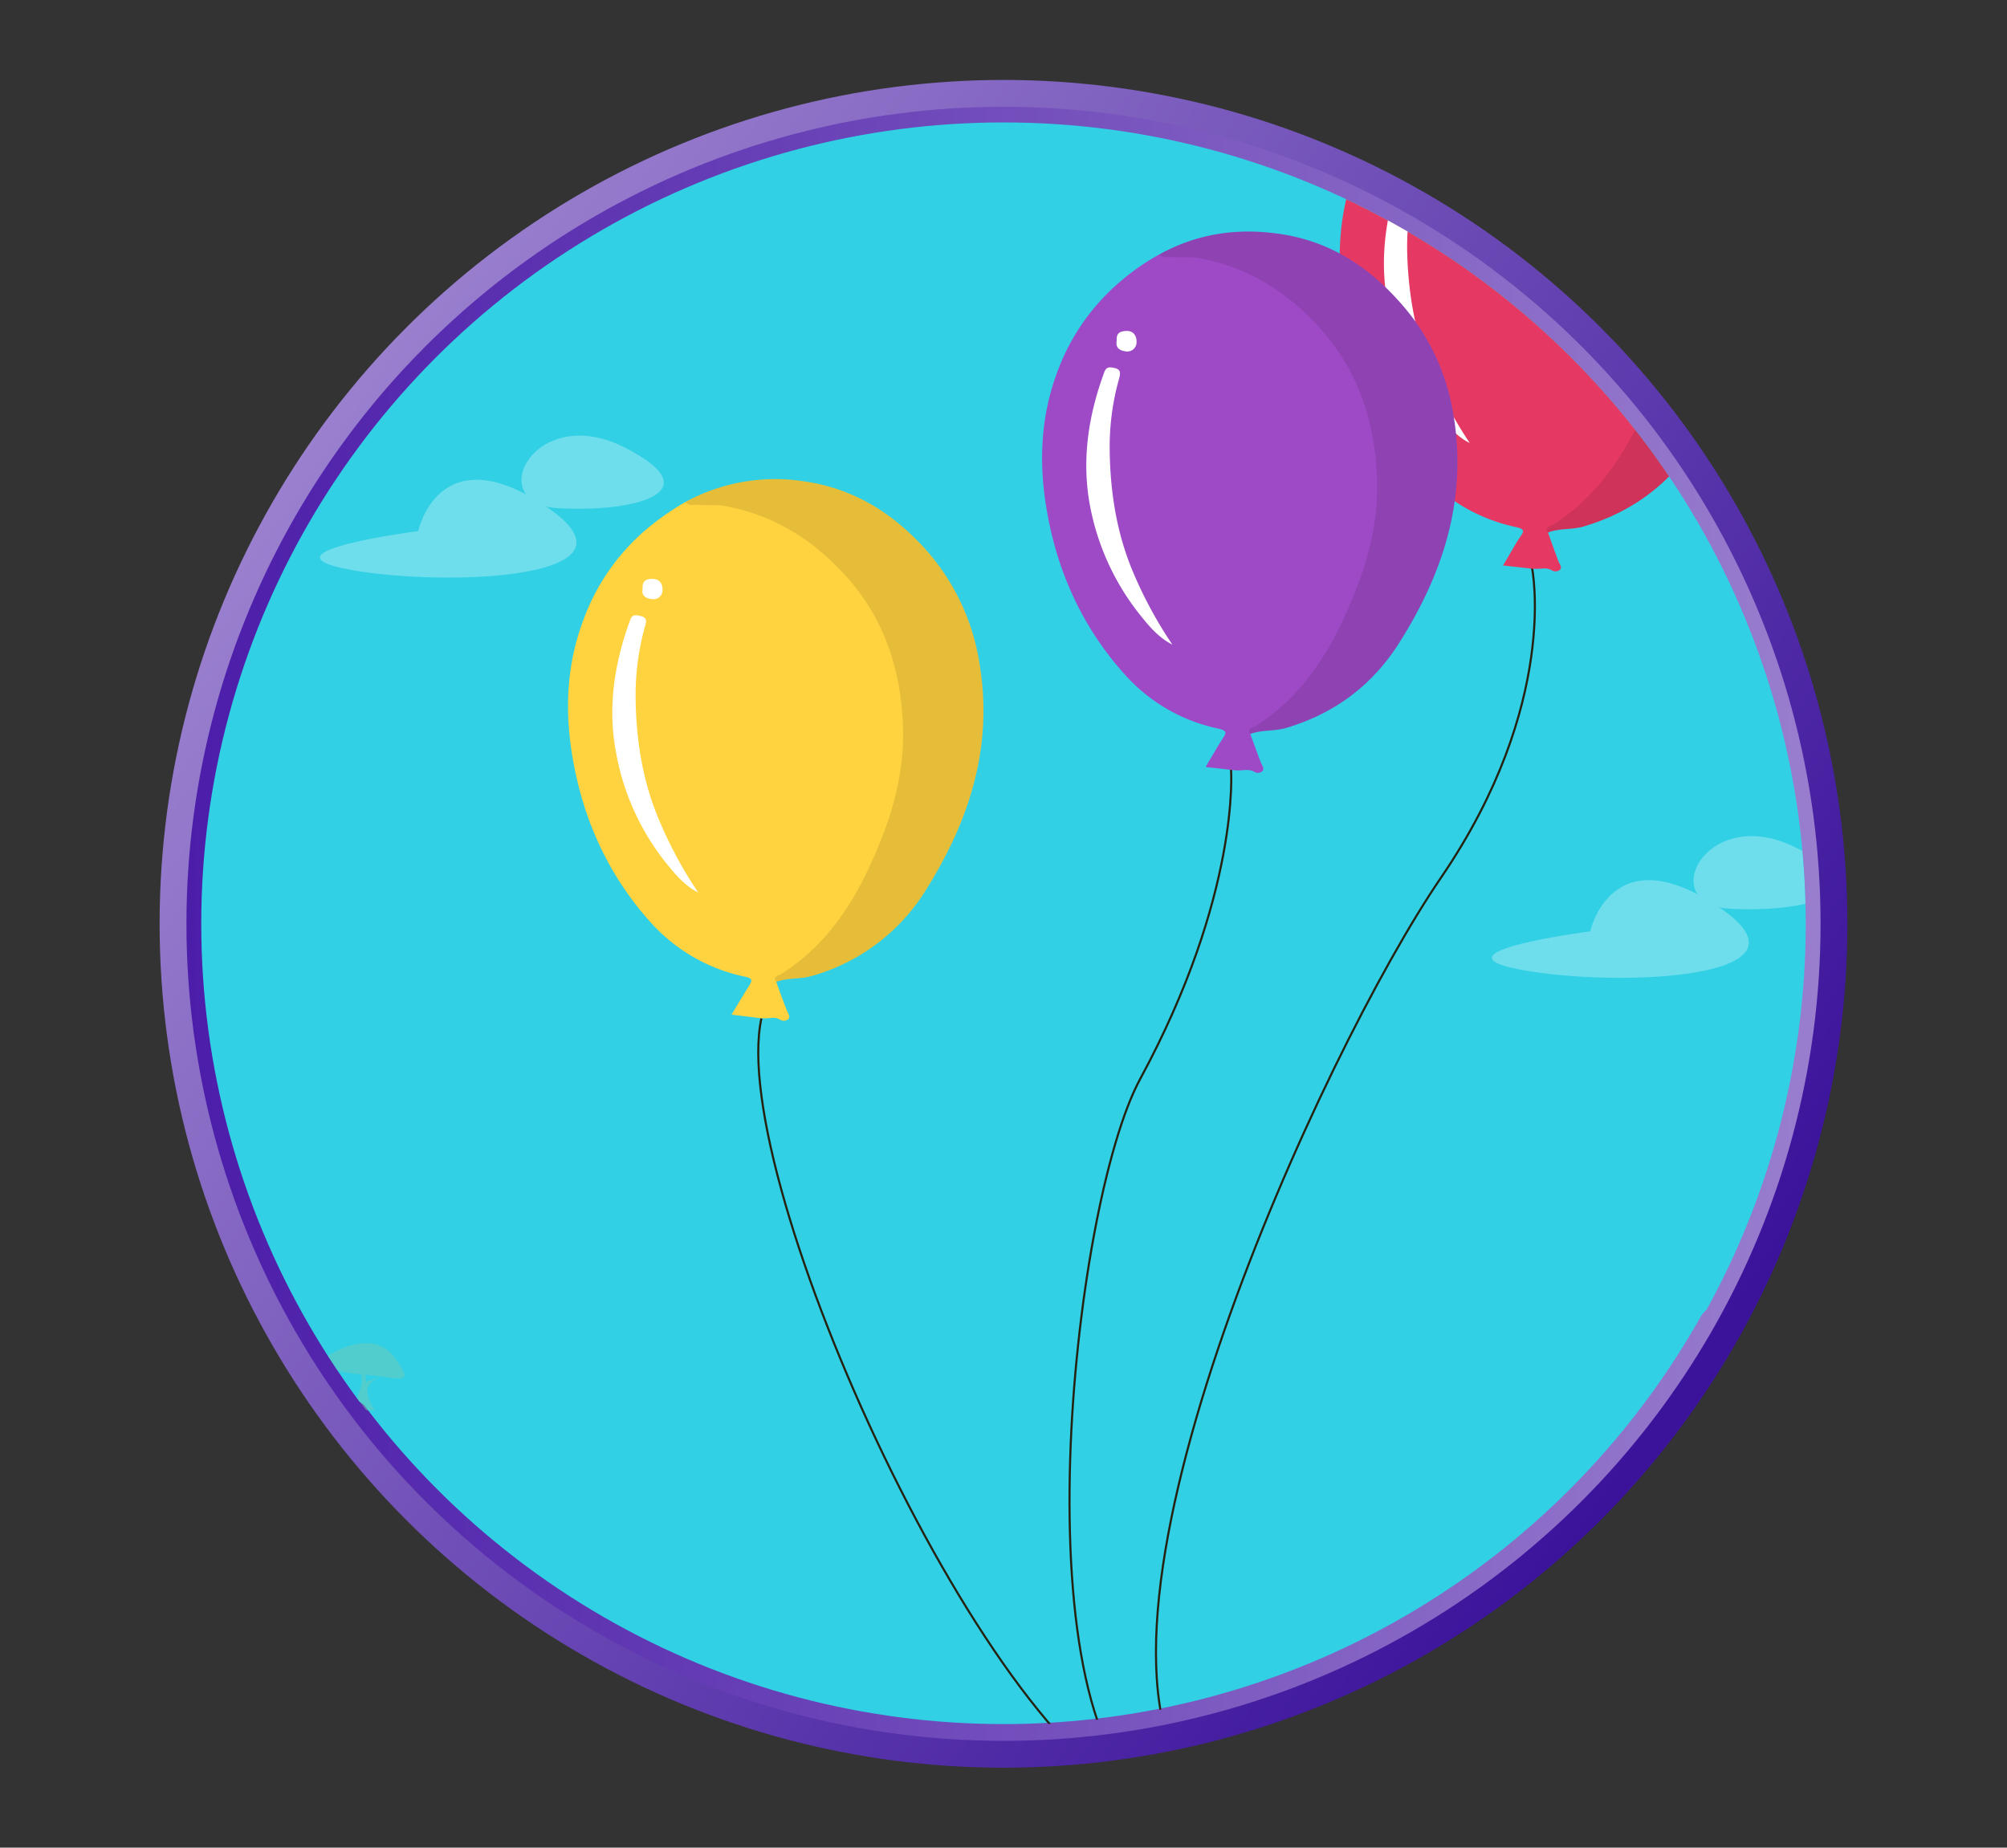 <svg id="SB39_Interactive_Icon_06_F1" xmlns="http://www.w3.org/2000/svg" xmlns:xlink="http://www.w3.org/1999/xlink" viewBox="0 0 718 661"><rect x="0" y="0" width="718" height="661" fill="#333333" stroke="none"/><defs><style>.cls-1,.cls-11{fill:none;}.cls-2{fill:url(#linear-gradient);}.cls-3,.cls-5{fill:#31d0e5;}.cls-11,.cls-3{stroke-miterlimit:10;}.cls-3{stroke-width:6px;stroke:url(#linear-gradient-2);}.cls-4{clip-path:url(#clip-path);}.cls-6{opacity:0.14;}.cls-7{opacity:0.3;}.cls-8{fill:#fff;}.cls-9{opacity:0.45;}.cls-10{fill:#77c9b0;}.cls-11{stroke:#262211;stroke-width:0.75px;}.cls-12{fill:#ffd23f;}.cls-13{opacity:0.1;}.cls-14{fill:#e53963;}.cls-15{fill:#9e4ac6;}</style><linearGradient id="linear-gradient" x1="104.06" y1="155.82" x2="602.27" y2="497.19" gradientUnits="userSpaceOnUse"><stop offset="0" stop-color="#9b81cf"/><stop offset="1" stop-color="#3b139b"/></linearGradient><linearGradient id="linear-gradient-2" x1="66.74" y1="330.5" x2="651.26" y2="330.5" gradientUnits="userSpaceOnUse"><stop offset="0" stop-color="#4c1da9"/><stop offset="1" stop-color="#997ece"/></linearGradient><clipPath id="clip-path"><ellipse class="cls-1" cx="359" cy="330.5" rx="287" ry="286.7"/></clipPath></defs><g id="Layer_1" data-name="Layer 1"><circle class="cls-2" cx="359" cy="330.5" r="301.9"/><circle class="cls-3" cx="359" cy="330.5" r="289.3"/><ellipse class="cls-1" cx="359" cy="330.5" rx="291.7" ry="291.3"/><g class="cls-4"><path class="cls-5" d="M683.3,292.8c0,153.7-145.2,278.4-324.4,278.4S18.7,460,18.7,306.2,179.8,14.4,358.9,14.4,683.3,139,683.3,292.8Z"/><ellipse class="cls-6" cx="293.6" cy="632.3" rx="57.4" ry="13.4" transform="matrix(1, -0.09, 0.09, 1, -53.62, 27.78)"/><ellipse class="cls-6" cx="538" cy="639.9" rx="57.4" ry="13.6" transform="translate(-95 93.8) rotate(-9.2)"/><ellipse class="cls-6" cx="207.4" cy="602.5" rx="34.7" ry="9.2" transform="matrix(0.99, -0.13, 0.13, 0.99, -74.02, 30.81)"/><g class="cls-7"><path class="cls-8" d="M149.6,190s7.4-34.7,45.9-8.7-36.4,28.8-70.4,22.5S149.6,190,149.6,190Z"/><path class="cls-8" d="M223.3,160c32.2,16.3,3.1,23.4-23.8,21.8S191.1,143.8,223.3,160Z"/><path class="cls-8" d="M568.9,333.2s7.5-34.6,46-8.7-36.4,28.8-70.5,22.5S568.9,333.2,568.9,333.2Z"/><path class="cls-8" d="M642.6,303.3c32.2,16.2,3.1,23.3-23.8,21.8S610.4,287,642.6,303.3Z"/></g><g class="cls-9"><path class="cls-10" d="M119.3,483.9s14.4-8.7,21.9,1.8,2.8,7.2-11.9,6S114,486.2,119.3,483.9Z"/><path class="cls-10" d="M125.6,504.5s4.8-8,3.7-12.8,1.2-2.1,1.2-2.1l.5,4.8,5.1-1.9s-5.6,2.2-4.6,6.2a14.6,14.6,0,0,0,2.6,5.8Z"/></g><g id="_003" data-name="003"><path class="cls-11" d="M440.4,275.3s3.4,44.4-32.5,110.7c-24.6,45.3-44.3,231.7,6.2,260.7"/><path class="cls-11" d="M548.1,203.3S558,251.8,515.5,314,380.6,577.7,425.6,638.4"/><path class="cls-11" d="M414.1,646.7c-59.2-16.2-154.3-224.6-141.7-282.4"/><path class="cls-12" d="M350.4,237.3A79.6,79.6,0,0,0,331,196.4c-11.7-12.9-25.7-21.7-43.4-24.2a67.1,67.1,0,0,0-42.4,7.4,93.7,93.7,0,0,0-12.8,8.8A76.9,76.9,0,0,0,209,221c-6.8,17.5-7.1,35.5-3.5,53.6,4.1,20.8,13,39.5,27.2,55.3a62.4,62.4,0,0,0,33.7,19.5c2.8.6,2.9,1.2,1.5,3.4s-4.1,6.7-6.2,10.2l10.7,1.3h1.8c1.7-.1,3.3-.5,4.9.5a2.4,2.4,0,0,0,2.9-.2c.8-.9,0-1.9-.4-2.9-1.4-3.4-2.6-6.9-3.9-10.4,4.1-1.6,8.7-.9,12.9-2.2a70.3,70.3,0,0,0,40.7-30.8C346.8,293.6,355.4,267.1,350.4,237.3Zm-100.6,82"/><path class="cls-13" d="M277.7,351.3c-1.4-2.1,1-2.3,1.7-2.8,18.7-11.8,28.8-30,36.5-49.9,4.9-12.7,7.7-25.9,7.1-39.5-.9-21.3-7.6-40.2-22.9-55.7-11.3-11.6-24.5-19.3-40.4-22.3-3.3-.7-6.6-.2-9.9-.5-1.5-.1-3.3.6-4.6-1a67.1,67.1,0,0,1,42.4-7.4c17.7,2.5,31.7,11.3,43.4,24.2a79.6,79.6,0,0,1,19.4,40.9c5,29.8-3.6,56.3-19.1,81a70.3,70.3,0,0,1-40.7,30.8C286.4,350.4,281.8,349.7,277.7,351.3Z"/><path class="cls-8" d="M249.8,319.3c-4.2-2.1-7.5-5.6-10.4-9.2a88.2,88.2,0,0,1-19-40.8c-3.1-16.3-.6-32,5-47.4.7-2.1,1.9-2,3.9-1.5s2.1,1.7,1.5,3.5a90.9,90.9,0,0,0-3.4,26.3c.2,14,2.3,27.9,7.5,41A148.5,148.5,0,0,0,249.8,319.3Z"/><path class="cls-8" d="M229.9,210.6c-.2-2.7,1.1-3.5,3.5-3.5s3.7,1.6,3.6,3.9a3.2,3.2,0,0,1-3.9,3.3C230.9,214.1,229.4,213,229.9,210.6Z"/><path class="cls-14" d="M626.4,76.5c-2.6-15.6-8.9-29.3-19.4-40.8S581.3,14,563.7,11.5c-15.1-2.1-29.1.1-42.4,7.4a85.8,85.8,0,0,0-12.9,8.7A78.1,78.1,0,0,0,485,60.3c-6.7,17.4-7,35.4-3.5,53.5,4.2,20.8,13,39.5,27.2,55.3a62.5,62.5,0,0,0,33.8,19.5c2.8.7,2.9,1.3,1.4,3.4s-4,6.7-6.2,10.3l10.8,1.2h1.8c1.6-.1,3.3-.4,4.8.5a2.5,2.5,0,0,0,3-.2c.8-.9-.1-1.9-.5-2.8-1.3-3.5-2.6-7-3.8-10.5,4.1-1.6,8.6-.9,12.9-2.2,17.4-5.2,31-15.4,40.6-30.8C622.8,132.8,631.4,106.3,626.4,76.5Z"/><path class="cls-13" d="M553.8,190.5c-1.5-2.1,1-2.3,1.7-2.7,18.6-11.9,28.8-30.1,36.5-50,4.9-12.7,7.6-25.9,7.1-39.5-.9-21.2-7.7-40.1-22.9-55.7C564.8,31,551.7,23.3,535.8,20.3c-3.3-.6-6.6-.2-9.9-.4-1.6-.2-3.4.6-4.6-1,13.3-7.3,27.3-9.5,42.4-7.4C581.3,14,595.4,22.8,607,35.7s16.8,25.2,19.4,40.8c5,29.8-3.6,56.3-19.1,81-9.6,15.4-23.2,25.6-40.6,30.8C562.4,189.6,557.9,188.9,553.8,190.5Z"/><path class="cls-8" d="M525.8,158.5c-4.2-2.1-7.4-5.6-10.3-9.2a88,88,0,0,1-19.1-40.7c-3-16.4-.6-32.1,5-47.4.8-2.1,2-2.1,3.9-1.6s2.1,1.7,1.6,3.6a93.5,93.5,0,0,0-3.5,26.2c.3,14,2.4,27.9,7.6,41.1A156.5,156.5,0,0,0,525.8,158.5Z"/><path class="cls-8" d="M505.9,49.8c-.1-2.7,1.2-3.4,3.6-3.5s3.7,1.7,3.6,4a3.4,3.4,0,0,1-4,3.3C507,53.3,505.5,52.3,505.9,49.8Z"/><path class="cls-15" d="M520,148.6a78.3,78.3,0,0,0-19.5-40.8c-11.6-13-25.6-21.8-43.3-24.2-15.1-2.1-29.1.1-42.4,7.4A80.1,80.1,0,0,0,402,99.7a77.4,77.4,0,0,0-23.5,32.7c-6.7,17.4-7,35.4-3.4,53.5,4.1,20.8,13,39.5,27.2,55.3A61.8,61.8,0,0,0,436,260.7c2.8.7,2.9,1.3,1.5,3.4s-4.1,6.7-6.2,10.3l10.7,1.2h1.8c1.7-.1,3.3-.4,4.9.5a2.4,2.4,0,0,0,2.9-.2c.8-.9,0-1.9-.4-2.8-1.4-3.5-2.6-7-3.9-10.5,4.1-1.6,8.6-.9,12.9-2.2,17.4-5.2,31-15.4,40.6-30.8C516.4,204.9,524.9,178.4,520,148.6Zm-100.6,82"/><path class="cls-13" d="M447.3,262.6c-1.4-2.1,1-2.3,1.7-2.7,18.7-11.9,28.8-30.1,36.5-50,4.9-12.7,7.7-25.9,7.1-39.5-.9-21.2-7.7-40.1-22.9-55.7-11.4-11.6-24.5-19.3-40.4-22.3-3.3-.6-6.6-.2-9.9-.4-1.6-.2-3.3.6-4.6-1,13.3-7.3,27.3-9.5,42.4-7.4,17.7,2.4,31.7,11.2,43.3,24.2A78.3,78.3,0,0,1,520,148.6c4.9,29.8-3.6,56.3-19.2,81-9.6,15.4-23.2,25.6-40.6,30.8C455.9,261.7,451.4,261,447.3,262.6Z"/><path class="cls-8" d="M419.4,230.6c-4.2-2.1-7.5-5.6-10.4-9.2a89,89,0,0,1-19.1-40.7c-3-16.4-.5-32.1,5.1-47.4.7-2.1,1.9-2.1,3.9-1.6s2,1.7,1.5,3.6a89.8,89.8,0,0,0-3.4,26.2c.2,14,2.3,27.9,7.5,41.1A150.8,150.8,0,0,0,419.4,230.6Z"/><path class="cls-8" d="M399.5,121.9c-.2-2.7,1.1-3.4,3.5-3.5s3.7,1.7,3.6,4a3.3,3.3,0,0,1-3.9,3.3C400.5,125.4,399,124.4,399.5,121.9Z"/></g></g></g></svg>